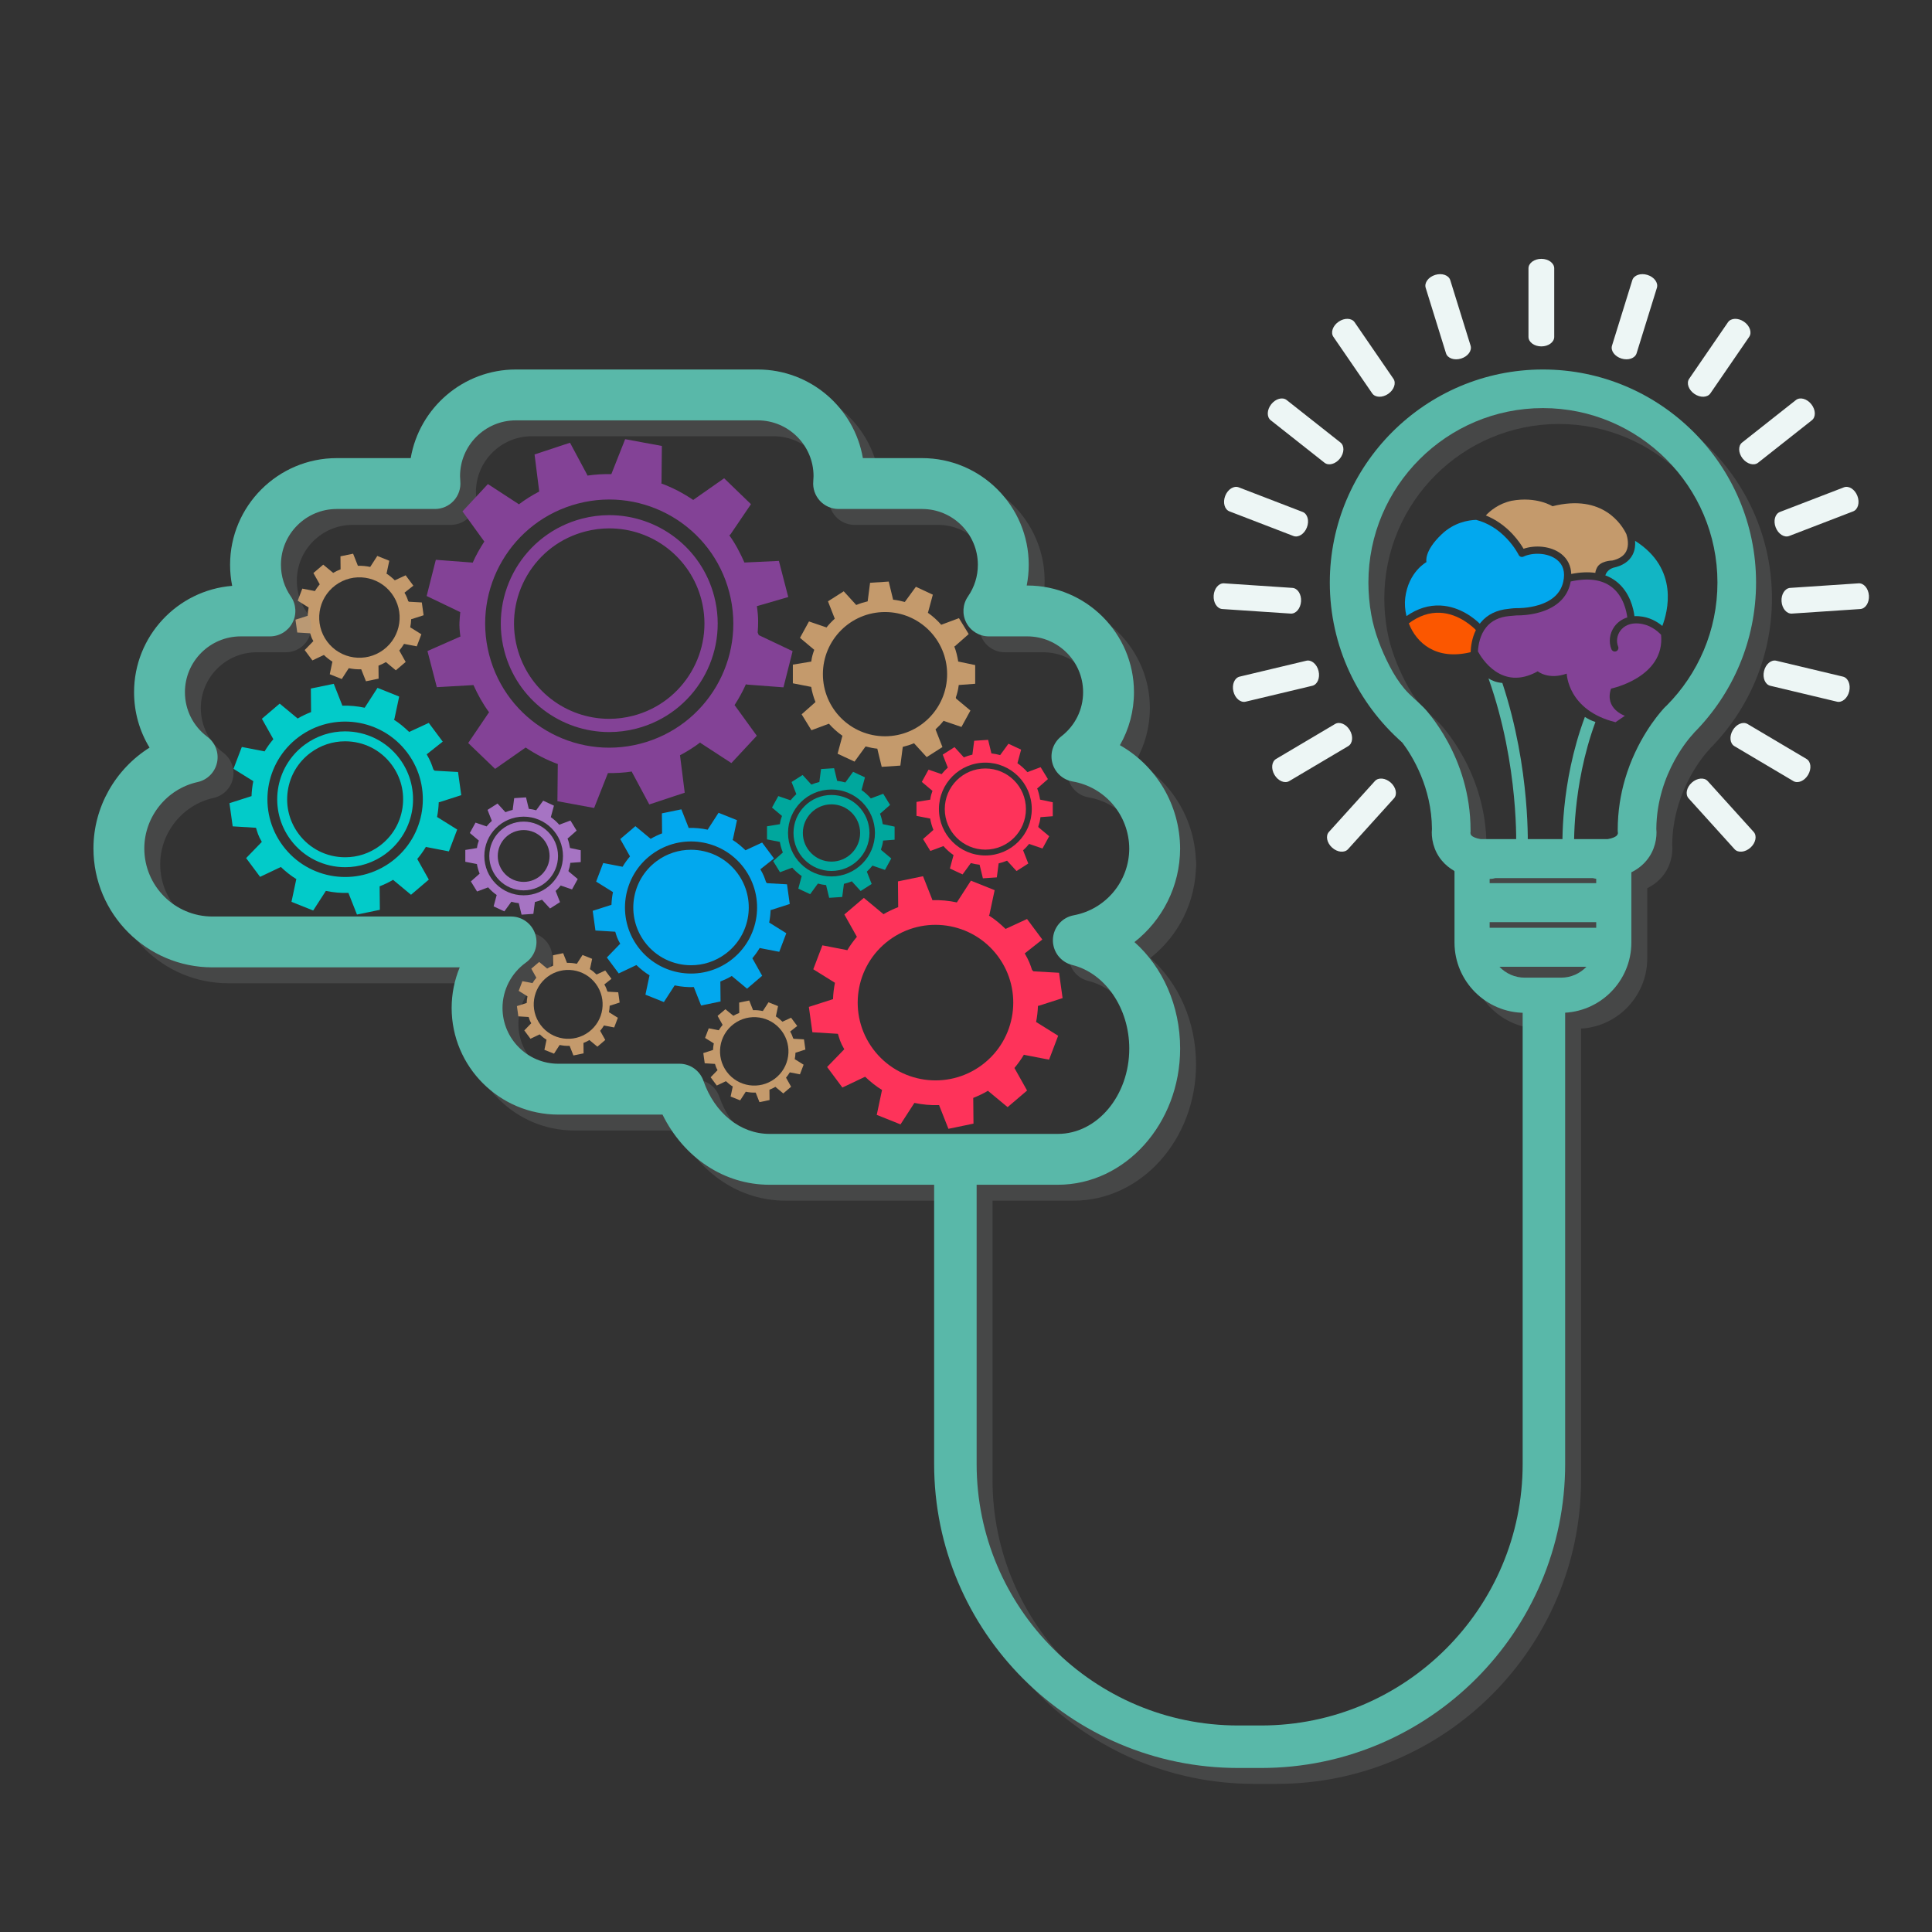 <?xml version="1.0" encoding="UTF-8" standalone="no"?>
<!-- Created with Inkscape (http://www.inkscape.org/) -->

<svg
   version="1.1"
   id="svg2"
   xml:space="preserve"
   width="666.667"
   height="666.667"
   viewBox="0 0 666.667 666.667"
   sodipodi:docname="paradigma.svg"
   inkscape:version="1.1.1 (1:1.1+202109281949+c3084ef5ed)"
   xmlns:inkscape="http://www.inkscape.org/namespaces/inkscape"
   xmlns:sodipodi="http://sodipodi.sourceforge.net/DTD/sodipodi-0.dtd"
   xmlns="http://www.w3.org/2000/svg"
   xmlns:svg="http://www.w3.org/2000/svg"><rect x="0" y="0" width="666.667" height="666.667" fill="#333333" stroke="none"/><defs
     id="defs6"><radialGradient
       fx="0"
       fy="0"
       cx="0"
       cy="0"
       r="1"
       gradientUnits="userSpaceOnUse"
       gradientTransform="matrix(401.67,0,0,-401.67,259.001,246.999)"
       spreadMethod="pad"
       id="radialGradient28"><stop
         style="stop-opacity:1;stop-color:#ffffff"
         offset="0"
         id="stop22" /><stop
         style="stop-opacity:1;stop-color:#ffffff"
         offset="0.512"
         id="stop24" /><stop
         style="stop-opacity:1;stop-color:#939598"
         offset="1"
         id="stop26" /></radialGradient><clipPath
       clipPathUnits="userSpaceOnUse"
       id="clipPath38"><path
         d="M 0,500 H 500 V 0 H 0 Z"
         id="path36" /></clipPath><clipPath
       clipPathUnits="userSpaceOnUse"
       id="clipPath58"><path
         d="M 28.304,400.363 H 458.692 V 38.348 H 28.304 Z"
         id="path56" /></clipPath><clipPath
       clipPathUnits="userSpaceOnUse"
       id="clipPath314"><path
         d="m 212.417,42.418 h 77.164 V 8.523 h -77.164 z"
         id="path312" /></clipPath></defs><sodipodi:namedview
     id="namedview4"
     pagecolor="#ffffff"
     bordercolor="#ffffff"
     borderopacity="1"
     inkscape:pageshadow="2"
     inkscape:pageopacity="0.0"
     inkscape:pagecheckerboard="0"
     showgrid="false"
     inkscape:zoom="7.3821946"
     inkscape:cx="416.74599"
     inkscape:cy="329.10268"
     inkscape:window-width="1848"
     inkscape:window-height="1016"
     inkscape:window-x="72"
     inkscape:window-y="27"
     inkscape:window-maximized="1"
     inkscape:current-layer="g8" /><g
     id="g8"
     inkscape:groupmode="layer"
     inkscape:label="work3"
     transform="matrix(1.333,0,0,-1.333,0,666.667)"><path
       d="m 101.392,346.483 c 3.434,-4.611 2.479,-11.133 -2.133,-14.567 -4.613,-3.436 -11.135,-2.48 -14.568,2.131 -3.435,4.613 -2.48,11.134 2.133,14.569 4.612,3.434 11.133,2.479 14.568,-2.133 m -13.222,6.265 c -0.661,-0.258 -1.311,-0.561 -1.936,-0.93 l -0.054,0.063 -2.504,2.076 -2.547,-2.169 1.638,-2.92 c -0.467,-0.557 -0.892,-1.141 -1.257,-1.755 l -0.059,0.023 -3.195,0.617 -1.19,-3.126 2.833,-1.768 c -0.14,-0.709 -0.229,-1.426 -0.253,-2.149 l -0.06,-0.009 -3.097,-0.994 0.461,-3.314 3.335,-0.205 c 0.217,-0.684 0.29,-1.083 0.837,-2.028 l -0.047,-0.035 -2.201,-2.275 1.997,-2.683 2.973,1.41 c 0.694,-0.66 1.426,-1.251 2.224,-1.738 l -0.029,-0.06 -0.675,-3.189 3.106,-1.241 1.814,2.806 c 1.064,-0.222 2.15,-0.325 3.24,-0.286 l 0.014,-0.072 1.196,-3.027 3.277,0.678 -0.034,3.358 v 0.004 c 0.66,0.261 1.309,0.563 1.934,0.936 l 0.054,-0.063 2.506,-2.079 2.546,2.17 -1.643,2.927 -0.016,0.016 c 0.461,0.555 0.885,1.135 1.243,1.744 l 0.093,-0.035 3.196,-0.617 1.189,3.127 -2.848,1.776 -0.038,0.013 c 0.136,0.698 0.22,1.406 0.244,2.118 l 0.122,0.018 3.098,0.995 -0.461,3.314 -3.352,0.188 -0.181,0.183 c -0.214,0.671 -0.406,1.219 -0.955,2.162 l 0.106,0.078 2.193,1.734 -1.998,2.683 -2.864,-1.324 0.051,0.035 c -0.684,0.652 -1.381,1.254 -2.166,1.737 l 0.065,0.129 0.681,3.191 -3.103,1.245 -1.82,-2.817 -0.008,-0.029 c -1.056,0.226 -2.135,0.329 -3.217,0.297 l -0.02,0.104 -1.196,3.025 -3.276,-0.677 0.031,-3.356 z"
       style="fill:#c49a6c;fill-opacity:1;fill-rule:nonzero;stroke:none"
       id="path42" /><path
       d="m 89.33,310.801 c -3.65,0 -7.333,-1.133 -10.486,-3.481 -7.79,-5.8 -9.401,-16.813 -3.604,-24.601 3.451,-4.634 8.749,-7.082 14.115,-7.082 3.651,0 7.332,1.133 10.487,3.48 7.789,5.801 9.401,16.813 3.601,24.601 -3.45,4.635 -8.747,7.083 -14.113,7.083 m 0,-2.573 c 4.797,0 9.189,-2.204 12.049,-6.047 2.395,-3.215 3.393,-7.17 2.813,-11.136 -0.581,-3.966 -2.672,-7.469 -5.887,-9.863 -2.611,-1.944 -5.706,-2.972 -8.95,-2.972 -4.798,0 -9.19,2.204 -12.05,6.046 -2.394,3.215 -3.392,7.17 -2.812,11.136 0.581,3.966 2.671,7.469 5.888,9.864 2.611,1.944 5.705,2.972 8.949,2.972"
       style="fill:#02cbc9;fill-opacity:1;fill-rule:nonzero;stroke:none"
       id="path46" /><path
       d="m 105.476,305.231 c 6.635,-8.91 4.79,-21.51 -4.122,-28.146 -8.911,-6.636 -21.51,-4.79 -28.144,4.12 -6.635,8.911 -4.792,21.51 4.12,28.146 8.912,6.634 21.511,4.79 28.146,-4.12 m -24.945,10.567 c -1.196,-0.467 -2.37,-1.014 -3.503,-1.682 l -0.097,0.114 -4.528,3.756 -4.609,-3.924 2.965,-5.282 c -0.847,-1.008 -1.616,-2.064 -2.276,-3.175 l -0.106,0.042 -5.779,1.116 -2.153,-5.656 5.125,-3.197 c -0.255,-1.283 -0.414,-2.58 -0.458,-3.888 l -0.108,-0.016 -5.604,-1.798 0.835,-5.996 6.032,-0.37 c 0.393,-1.238 0.526,-1.96 1.516,-3.668 l -0.086,-0.064 -3.983,-4.115 3.614,-4.854 5.377,2.552 c 1.256,-1.195 2.581,-2.264 4.023,-3.145 l -0.051,-0.109 -1.222,-5.768 5.618,-2.246 3.281,5.077 c 1.926,-0.402 3.892,-0.588 5.862,-0.518 l 0.025,-0.129 2.165,-5.477 5.926,1.226 -0.06,6.075 v 0.008 c 1.192,0.472 2.367,1.018 3.497,1.692 l 0.099,-0.113 4.533,-3.762 4.605,3.927 -2.971,5.295 -0.029,0.028 c 0.833,1.005 1.6,2.054 2.249,3.156 l 0.168,-0.063 5.781,-1.117 2.149,5.656 -5.15,3.214 -0.068,0.021 c 0.244,1.264 0.397,2.545 0.439,3.834 l 0.221,0.031 5.605,1.8 -0.833,5.995 -6.065,0.34 -0.328,0.33 c -0.386,1.215 -0.733,2.207 -1.725,3.913 l 0.19,0.141 3.967,3.137 -3.614,4.852 -5.181,-2.394 0.093,0.062 c -1.239,1.18 -2.498,2.27 -3.919,3.144 l 0.118,0.231 1.23,5.774 -5.611,2.251 -3.291,-5.095 -0.016,-0.052 c -1.91,0.409 -3.862,0.595 -5.818,0.537 l -0.038,0.188 -2.163,5.472 -5.928,-1.224 0.058,-6.072 z"
       style="fill:#02cbc9;fill-opacity:1;fill-rule:nonzero;stroke:none"
       id="path50" /><g
       id="g52"><g
         id="g54" /><g
         id="g78"><g
           clip-path="url(#clipPath58)"
           opacity="0.2"
           id="g76"><g
             transform="translate(66.433,331.276)"
             id="g62"><path
               d="m 0,0 c -7.967,0 -14.448,-6.481 -14.448,-14.448 0,-4.579 2.121,-8.792 5.821,-11.559 2.062,-1.543 3.034,-4.145 2.49,-6.661 -0.543,-2.517 -2.503,-4.486 -5.018,-5.04 -8.001,-1.762 -13.807,-8.991 -13.807,-17.189 0,-9.714 7.902,-17.617 17.616,-17.617 h 77.32 c 2.859,0 5.391,-1.846 6.267,-4.567 0.875,-2.722 -0.107,-5.698 -2.429,-7.365 -3.789,-2.719 -6.05,-7.104 -6.05,-11.733 0,-7.967 6.481,-14.447 14.447,-14.447 h 31.346 c 2.807,0 5.306,-1.782 6.222,-4.436 2.879,-8.34 9.586,-13.728 17.088,-13.728 h 74.653 c 10.195,0 18.49,9.913 18.49,22.096 0,10.423 -6.208,19.52 -14.762,21.628 -3.011,0.743 -5.096,3.486 -5.005,6.585 0.092,3.099 2.332,5.715 5.381,6.28 8.303,1.539 14.351,8.789 14.381,17.239 -0.031,8.606 -6.197,15.945 -14.66,17.402 -2.573,0.443 -4.64,2.363 -5.272,4.896 -0.631,2.533 0.294,5.199 2.358,6.797 3.578,2.77 5.63,6.932 5.63,11.419 0,7.967 -6.481,14.448 -14.447,14.448 h -9.948 c -2.448,0 -4.695,1.359 -5.831,3.528 -1.136,2.168 -0.976,4.788 0.418,6.801 1.678,2.424 2.564,5.261 2.564,8.203 0,7.966 -6.481,14.447 -14.447,14.447 h -21.605 c -1.848,0 -3.613,0.778 -4.86,2.143 -1.247,1.364 -1.862,3.191 -1.696,5.032 0.048,0.528 0.07,0.948 0.07,1.32 0,7.966 -6.481,14.447 -14.448,14.447 H 71.216 c -7.966,0 -14.447,-6.481 -14.447,-14.447 0,-0.372 0.022,-0.792 0.069,-1.32 0.166,-1.842 -0.45,-3.668 -1.697,-5.033 -1.247,-1.364 -3.01,-2.142 -4.859,-2.142 H 24.854 c -7.967,0 -14.448,-6.481 -14.448,-14.447 0,-2.942 0.886,-5.779 2.564,-8.203 C 14.363,8.316 14.524,5.696 13.388,3.528 12.252,1.359 10.005,0 7.557,0 Z m 211.518,-141.956 h -74.653 c -11.719,0 -22.172,6.991 -27.684,18.164 H 82.209 c -15.226,0 -27.613,12.386 -27.613,27.613 0,3.643 0.729,7.206 2.09,10.499 H -7.346 c -16.974,0 -30.782,13.809 -30.782,30.783 0,10.769 5.735,20.582 14.523,26.102 -2.602,4.252 -4.009,9.176 -4.009,14.347 0,14.479 11.202,26.392 25.395,27.526 -0.358,1.782 -0.541,3.608 -0.541,5.454 0,15.226 12.387,27.613 27.614,27.613 h 19.144 c 2.226,13.009 13.583,22.942 27.218,22.942 h 62.613 c 13.634,0 24.993,-9.933 27.219,-22.942 h 15.32 c 15.226,0 27.613,-12.387 27.613,-27.613 0,-1.816 -0.176,-3.612 -0.523,-5.366 h 0.154 c 15.226,0 27.613,-12.387 27.613,-27.614 0,-4.905 -1.276,-9.603 -3.64,-13.715 9.384,-5.341 15.543,-15.419 15.584,-26.799 -0.035,-9.716 -4.594,-18.512 -11.822,-24.174 7.317,-6.494 11.827,-16.47 11.827,-27.558 0,-19.443 -14.201,-35.262 -31.656,-35.262"
               style="fill:#939598;fill-opacity:1;fill-rule:nonzero;stroke:none"
               id="path60" /></g><g
             transform="translate(303.023,269.619)"
             id="g66"><path
               d="m 0,0 c -3.537,0 -6.421,2.788 -6.576,6.286 -0.007,0.131 -0.012,0.268 -0.012,0.385 0,0.118 0.005,0.257 0.012,0.388 0.156,3.497 3.04,6.283 6.576,6.283 3.636,0 6.583,-2.947 6.583,-6.583 V 6.583 C 6.583,2.947 3.636,0 0,0"
               style="fill:#939598;fill-opacity:1;fill-rule:nonzero;stroke:none"
               id="path64" /></g><g
             transform="translate(435.548,313.367)"
             id="g70"><path
               d="m 0,0 c -0.025,-0.038 -0.063,-0.063 -0.1,-0.1 -0.088,-0.075 -0.187,-0.162 -0.275,-0.25 -0.037,-0.037 -0.162,-0.162 -0.35,-0.362 -0.012,-0.025 -0.037,-0.05 -0.075,-0.087 -1.573,-1.737 -7.044,-8.257 -9.979,-18.274 -1.137,-3.885 -1.886,-8.281 -1.886,-13.14 0,-0.287 0.024,-0.562 0.062,-0.837 0,0 -0.087,-0.337 -0.25,-0.537 -0.317,-0.376 -1.096,-0.767 -2.424,-0.986 h -32.86 c -1.286,0.211 -2.069,0.585 -2.399,0.949 -0.213,0.225 -0.263,0.524 -0.263,0.687 0.075,0.312 0.038,0.325 0.038,0.724 0,4.734 -0.724,9.043 -1.811,12.853 -2.211,7.732 -5.946,13.415 -8.319,16.475 -0.656,0.849 -1.33,1.694 -2.086,2.458 -1.618,1.635 -3.419,3.017 -4.911,4.791 -1.5,1.783 -2.74,3.761 -3.812,5.826 -2.171,4.184 -3.939,8.71 -4.767,13.364 -0.481,2.705 -0.736,5.535 -0.736,8.284 0,24.906 20.271,45.165 45.178,45.165 24.906,0 45.177,-20.259 45.177,-45.165 C 13.152,19.435 8.119,8.169 0,0 m -27.333,-70.439 h -9.385 c -2.581,0 -4.91,1.085 -6.567,2.818 h 22.519 c -1.658,-1.733 -3.986,-2.818 -6.567,-2.818 m -18.484,14.372 h 27.584 v -1.457 h -27.584 z m 26.746,11.397 c 0.27,-0.08 0.55,-0.139 0.838,-0.172 v -1.129 h -27.584 v 1.094 c 0.017,0 0.034,-10e-4 0.052,-10e-4 0.49,0 0.962,0.075 1.41,0.208 z M -32.025,86.996 c -30.414,0 -55.17,-24.744 -55.17,-55.158 0,-16.5 7.281,-31.326 18.785,-41.431 2.673,-3.584 7.569,-11.615 7.656,-22.32 -0.225,-2.248 0.313,-5.545 2.561,-8.219 0.906,-1.087 2.003,-1.985 3.276,-2.7 v -18.507 c 0,-10.035 8.164,-18.2 18.199,-18.2 h 0.507 8.371 0.507 c 10.034,0 18.199,8.165 18.199,18.2 v 18.178 c 1.544,0.761 2.85,1.768 3.901,3.029 2.248,2.674 2.785,5.971 2.56,8.219 0.125,14.626 9.193,24.219 9.38,24.406 0.163,0.175 0.313,0.35 0.45,0.537 9.88,9.98 15.988,23.695 15.988,38.808 0,30.414 -24.756,55.158 -55.17,55.158"
               style="fill:#939598;fill-opacity:1;fill-rule:nonzero;stroke:none"
               id="path68" /></g><g
             transform="translate(330.581,38.348)"
             id="g74"><path
               d="m 0,0 h -5.957 c -43.394,0 -78.697,35.303 -78.697,78.696 v 78.964 h 11.001 V 78.696 C -73.653,41.368 -43.286,11 -5.957,11 H 0 c 37.327,0 67.696,30.368 67.696,67.696 V 199.66 h 11 V 78.696 C 78.696,35.303 43.394,0 0,0"
               style="fill:#939598;fill-opacity:1;fill-rule:nonzero;stroke:none"
               id="path72" /></g></g></g></g><path
       d="m 202.353,233.256 c 2.923,-3.924 2.11,-9.474 -1.815,-12.396 -3.925,-2.923 -9.475,-2.11 -12.396,1.814 -2.922,3.925 -2.11,9.475 1.815,12.397 3.925,2.922 9.474,2.11 12.396,-1.815 m -10.986,4.655 c -0.528,-0.206 -1.045,-0.447 -1.543,-0.741 l -0.044,0.05 -1.994,1.654 -2.029,-1.728 1.304,-2.327 c -0.372,-0.443 -0.71,-0.909 -1.001,-1.398 l -0.047,0.019 -2.546,0.491 -0.947,-2.49 2.257,-1.409 c -0.112,-0.565 -0.183,-1.136 -0.202,-1.713 l -0.048,-0.006 -2.468,-0.792 0.368,-2.641 2.656,-0.163 c 0.174,-0.545 0.232,-0.863 0.668,-1.615 l -0.037,-0.029 -1.755,-1.813 1.592,-2.137 2.369,1.123 c 0.553,-0.526 1.136,-0.997 1.772,-1.385 l -0.024,-0.047 -0.537,-2.54 2.474,-0.99 1.446,2.236 c 0.847,-0.177 1.713,-0.259 2.581,-0.229 l 0.011,-0.056 0.953,-2.413 2.611,0.54 -0.027,2.676 v 0.003 c 0.526,0.209 1.043,0.449 1.541,0.746 l 0.043,-0.05 1.997,-1.657 2.028,1.73 -1.309,2.332 -0.013,0.012 c 0.367,0.443 0.705,0.905 0.99,1.39 l 0.075,-0.027 2.546,-0.492 0.947,2.491 -2.269,1.416 -0.03,0.01 c 0.108,0.555 0.175,1.12 0.194,1.687 l 0.098,0.014 2.468,0.793 -0.367,2.64 -2.671,0.15 -0.144,0.145 c -0.171,0.535 -0.323,0.973 -0.761,1.724 l 0.084,0.062 1.747,1.381 -1.591,2.138 -2.282,-1.055 0.04,0.028 c -0.544,0.519 -1.1,1 -1.725,1.384 l 0.052,0.102 0.542,2.543 -2.472,0.992 -1.45,-2.244 -0.007,-0.024 c -0.841,0.181 -1.701,0.263 -2.563,0.237 l -0.016,0.084 -0.953,2.409 -2.61,-0.539 0.025,-2.674 z"
       style="fill:#c49a6c;fill-opacity:1;fill-rule:nonzero;stroke:none"
       id="path82" /><path
       d="m 154.232,245.457 c 2.941,-3.949 2.124,-9.534 -1.826,-12.475 -3.95,-2.942 -9.535,-2.123 -12.475,1.826 -2.941,3.95 -2.124,9.534 1.826,12.475 3.95,2.941 9.534,2.123 12.475,-1.826 m -11.056,4.684 c -0.53,-0.207 -1.051,-0.45 -1.553,-0.746 l -0.043,0.051 -2.007,1.665 -2.042,-1.74 1.313,-2.341 c -0.375,-0.447 -0.716,-0.915 -1.008,-1.407 l -0.048,0.019 -2.561,0.494 -0.954,-2.507 2.271,-1.416 c -0.112,-0.569 -0.184,-1.145 -0.203,-1.724 l -0.047,-0.008 -2.484,-0.796 0.369,-2.658 2.674,-0.164 c 0.174,-0.549 0.233,-0.869 0.672,-1.626 l -0.038,-0.028 -1.765,-1.824 1.602,-2.152 2.383,1.131 c 0.557,-0.529 1.144,-1.003 1.784,-1.393 l -0.024,-0.048 -0.541,-2.557 2.49,-0.996 1.455,2.251 c 0.853,-0.179 1.723,-0.262 2.598,-0.23 l 0.011,-0.057 0.959,-2.428 2.627,0.544 -0.027,2.693 v 0.002 c 0.528,0.21 1.049,0.452 1.55,0.75 l 0.044,-0.049 2.009,-1.667 2.041,1.739 -1.317,2.348 -0.012,0.012 c 0.369,0.446 0.709,0.91 0.996,1.399 l 0.075,-0.028 2.562,-0.495 0.953,2.507 -2.283,1.425 -0.03,0.009 c 0.108,0.56 0.176,1.128 0.195,1.699 l 0.098,0.015 2.484,0.796 -0.369,2.658 -2.689,0.15 -0.145,0.148 c -0.171,0.538 -0.325,0.977 -0.765,1.733 l 0.085,0.062 1.758,1.391 -1.602,2.151 -2.297,-1.061 0.042,0.027 c -0.549,0.524 -1.107,1.006 -1.737,1.394 l 0.052,0.102 0.546,2.559 -2.488,0.998 -1.459,-2.258 -0.006,-0.023 c -0.847,0.181 -1.712,0.263 -2.579,0.238 l -0.017,0.083 -0.959,2.426 -2.627,-0.543 0.025,-2.691 z"
       style="fill:#c49a6c;fill-opacity:1;fill-rule:nonzero;stroke:none"
       id="path86" /><path
       d="m 255.073,301.193 h -0.003 c -5.801,-0.001 -10.502,-4.705 -10.502,-10.505 0.002,-5.8 4.704,-10.501 10.504,-10.501 h 0.001 c 5.803,0.001 10.504,4.705 10.503,10.505 -0.003,5.799 -4.703,10.501 -10.503,10.501"
       style="fill:#fe335a;fill-opacity:1;fill-rule:nonzero;stroke:none"
       id="path90" /><path
       d="m 267.09,290.692 c 10e-4,-6.637 -5.378,-12.018 -12.016,-12.019 -6.637,-0.002 -12.018,5.378 -12.019,12.014 -0.001,6.637 5.377,12.018 12.014,12.02 6.638,10e-4 12.019,-5.378 12.021,-12.015 m -8.186,13.962 c -0.739,0.203 -1.499,0.361 -2.279,0.444 l -0.007,0.089 -0.829,3.416 -3.608,-0.237 -0.464,-3.59 c -0.766,-0.18 -1.51,-0.412 -2.223,-0.708 l -0.037,0.056 -2.37,2.597 -3.05,-1.942 1.316,-3.36 c -0.579,-0.525 -1.12,-1.089 -1.606,-1.7 l -0.058,0.031 -3.327,1.136 -1.739,-3.17 2.759,-2.318 c -0.254,-0.733 -0.448,-1.252 -0.581,-2.287 h -0.065 l -3.493,-0.576 0.001,-3.615 3.546,-0.694 c 0.175,-1.023 0.457,-2.007 0.835,-2.942 l -0.05,-0.034 -2.635,-2.329 1.896,-3.081 3.385,1.264 c 0.779,-0.88 1.655,-1.67 2.624,-2.34 l -0.033,-0.071 -0.916,-3.397 3.278,-1.526 2.138,2.933 0.002,0.002 c 0.741,-0.198 1.498,-0.356 2.281,-0.435 l 0.006,-0.09 0.831,-3.419 3.608,0.239 0.464,3.597 -0.003,0.024 c 0.757,0.185 1.499,0.413 2.204,0.711 l 0.057,-0.091 2.373,-2.598 3.047,1.944 -1.323,3.379 -0.025,0.034 c 0.569,0.518 1.099,1.077 1.58,1.681 l 0.117,-0.065 3.329,-1.137 1.737,3.171 -2.784,2.326 -0.04,0.205 c 0.247,0.72 0.437,1.386 0.568,2.42 h 0.143 l 3.035,0.229 -10e-4,3.615 -3.346,0.7 0.064,-0.003 c -0.173,1.008 -0.39,1.979 -0.757,2.904 l 0.137,0.069 2.647,2.328 -1.885,3.082 -3.396,-1.268 -0.026,-0.02 c -0.769,0.877 -1.637,1.663 -2.596,2.332 l 0.048,0.105 0.917,3.393 -3.279,1.528 -2.137,-2.93 z"
       style="fill:#fe335a;fill-opacity:1;fill-rule:nonzero;stroke:none"
       id="path94" /><path
       d="m 215.243,294.332 h -0.002 c -5.432,-10e-4 -9.833,-4.404 -9.833,-9.835 0.002,-5.431 4.403,-9.833 9.835,-9.833 v 0 c 5.433,0.001 9.834,4.406 9.833,9.835 -0.001,5.431 -4.403,9.833 -9.833,9.833 m 0,-2.421 c 4.086,0 7.411,-3.325 7.413,-7.412 10e-4,-4.087 -3.325,-7.414 -7.413,-7.415 -4.087,0 -7.414,3.326 -7.415,7.413 0,4.087 3.326,7.414 7.413,7.414 h 0.002"
       style="fill:#00a79d;fill-opacity:1;fill-rule:nonzero;stroke:none"
       id="path98" /><path
       d="m 226.494,284.5 c 0.001,-6.214 -5.035,-11.252 -11.25,-11.253 -6.215,-0.002 -11.252,5.036 -11.253,11.248 -10e-4,6.215 5.034,11.253 11.249,11.255 6.215,0 11.253,-5.035 11.254,-11.25 m -7.664,13.073 c -0.692,0.189 -1.403,0.337 -2.133,0.415 l -0.007,0.084 -0.777,3.198 -3.378,-0.222 -0.434,-3.36 c -0.717,-0.17 -1.414,-0.387 -2.082,-0.664 l -0.034,0.053 -2.22,2.431 -2.855,-1.818 1.232,-3.147 c -0.542,-0.491 -1.048,-1.019 -1.504,-1.591 l -0.054,0.028 -3.115,1.065 -1.628,-2.968 2.584,-2.17 c -0.239,-0.687 -0.42,-1.173 -0.545,-2.142 h -0.06 l -3.271,-0.539 10e-4,-3.385 3.32,-0.65 c 0.163,-0.957 0.428,-1.879 0.782,-2.754 l -0.047,-0.032 -2.467,-2.181 1.774,-2.884 3.17,1.183 c 0.729,-0.824 1.55,-1.564 2.457,-2.19 l -0.031,-0.067 -0.857,-3.181 3.069,-1.428 2.002,2.745 10e-4,0.002 c 0.694,-0.185 1.402,-0.333 2.136,-0.406 l 0.006,-0.085 0.777,-3.202 3.379,0.224 0.435,3.369 -0.003,0.022 c 0.708,0.173 1.403,0.387 2.063,0.666 l 0.053,-0.086 2.222,-2.433 2.853,1.821 -1.239,3.163 -0.023,0.032 c 0.533,0.485 1.029,1.009 1.48,1.574 l 0.109,-0.06 3.116,-1.066 1.627,2.97 -2.607,2.177 -0.037,0.193 c 0.231,0.674 0.409,1.297 0.531,2.265 h 0.134 l 2.842,0.214 -0.001,3.386 -3.133,0.655 0.06,-0.003 c -0.161,0.943 -0.364,1.853 -0.709,2.719 l 0.129,0.065 2.479,2.18 -1.765,2.885 -3.18,-1.187 -0.024,-0.019 c -0.721,0.821 -1.534,1.558 -2.432,2.184 l 0.046,0.097 0.858,3.178 -3.07,1.431 -2.001,-2.744 z"
       style="fill:#00a79d;fill-opacity:1;fill-rule:nonzero;stroke:none"
       id="path102" /><path
       d="m 135.558,287.439 h -0.002 c -4.915,0 -8.897,-3.985 -8.897,-8.899 10e-4,-4.914 3.984,-8.897 8.899,-8.897 v 0 c 4.916,0.001 8.898,3.986 8.897,8.9 -0.001,4.913 -3.984,8.896 -8.897,8.896 m 0,-2.19 c 3.697,0 6.706,-3.009 6.707,-6.707 0.001,-3.698 -3.008,-6.708 -6.707,-6.708 -3.698,0 -6.708,3.008 -6.709,6.706 0,3.698 3.009,6.708 6.707,6.709 h 0.002"
       style="fill:#a674c3;fill-opacity:1;fill-rule:nonzero;stroke:none"
       id="path106" /><path
       d="m 145.737,278.543 c 0.001,-5.623 -4.555,-10.181 -10.179,-10.182 -5.623,-0.002 -10.181,4.556 -10.182,10.178 -0.001,5.623 4.555,10.181 10.178,10.183 5.624,0 10.182,-4.556 10.183,-10.179 m -6.934,11.828 c -0.626,0.172 -1.27,0.306 -1.931,0.377 l -0.006,0.075 -0.702,2.893 -3.057,-0.2 -0.393,-3.041 c -0.648,-0.153 -1.28,-0.349 -1.884,-0.6 l -0.031,0.047 -2.008,2.2 -2.584,-1.645 1.116,-2.847 c -0.491,-0.444 -0.949,-0.921 -1.361,-1.44 l -0.049,0.026 -2.819,0.963 -1.473,-2.686 2.338,-1.963 c -0.216,-0.621 -0.38,-1.061 -0.493,-1.938 h -0.054 l -2.96,-0.488 0.001,-3.062 3.004,-0.588 c 0.148,-0.867 0.387,-1.7 0.707,-2.493 l -0.042,-0.028 -2.233,-1.974 1.607,-2.609 2.867,1.07 c 0.66,-0.746 1.402,-1.415 2.224,-1.982 l -0.029,-0.06 -0.776,-2.878 2.777,-1.292 1.812,2.484 0.002,0.002 c 0.627,-0.168 1.268,-0.302 1.932,-0.369 l 0.005,-0.076 0.704,-2.897 3.056,0.203 0.394,3.048 -0.002,0.02 c 0.641,0.156 1.269,0.35 1.866,0.602 l 0.048,-0.078 2.01,-2.201 2.582,1.648 -1.121,2.862 -0.021,0.029 c 0.483,0.439 0.932,0.912 1.339,1.424 l 0.099,-0.054 2.819,-0.964 1.473,2.687 -2.359,1.97 -0.034,0.173 c 0.209,0.611 0.37,1.174 0.481,2.051 h 0.121 l 2.572,0.193 -0.001,3.063 -2.835,0.593 0.054,-0.002 c -0.146,0.853 -0.33,1.676 -0.641,2.46 l 0.116,0.058 2.243,1.973 -1.598,2.611 -2.876,-1.075 -0.022,-0.017 c -0.652,0.744 -1.388,1.41 -2.2,1.976 l 0.041,0.088 0.777,2.876 -2.778,1.294 -1.81,-2.483 z"
       style="fill:#a674c3;fill-opacity:1;fill-rule:nonzero;stroke:none"
       id="path110" /><path
       d="m 157.732,366.774 c -2.333,0 -4.704,-0.293 -7.067,-0.906 -15.009,-3.892 -24.015,-19.213 -20.122,-34.217 3.279,-12.643 14.668,-21.031 27.149,-21.031 2.334,0 4.705,0.293 7.07,0.906 15.007,3.894 24.012,19.216 20.122,34.22 -3.281,12.642 -14.673,21.028 -27.152,21.028 m 0,-3.427 c 11.212,0 21.014,-7.592 23.835,-18.461 3.411,-13.154 -4.514,-26.631 -17.666,-30.042 -2.038,-0.529 -4.127,-0.797 -6.209,-0.797 -11.212,0 -21.012,7.593 -23.832,18.464 -1.653,6.371 -0.726,13.005 2.61,18.679 3.336,5.673 8.683,9.708 15.055,11.361 2.037,0.528 4.125,0.796 6.207,0.796"
       style="fill:#834296;fill-opacity:1;fill-rule:nonzero;stroke:none"
       id="path114" /><path
       d="m 188.799,346.761 c 4.453,-17.167 -5.851,-34.694 -23.022,-39.149 -17.171,-4.453 -34.696,5.854 -39.151,23.021 -4.451,17.17 5.851,34.694 23.023,39.151 17.171,4.453 34.695,-5.854 39.15,-23.023 m -30.538,30.631 c -2.049,0.03 -4.116,-0.073 -6.192,-0.38 l -0.077,0.226 -4.437,8.28 -9.175,-3.033 1.206,-9.594 c -1.858,-0.982 -3.631,-2.079 -5.274,-3.325 l -0.134,0.121 -7.873,5.129 -6.584,-7.071 5.653,-7.809 c -1.147,-1.747 -2.165,-3.569 -3.015,-5.477 l -0.17,0.043 -9.37,0.709 -2.371,-9.368 8.699,-4.176 c -0.165,-2.067 -0.402,-3.215 0.038,-6.336 l -0.167,-0.045 -8.364,-3.692 2.426,-9.352 9.486,0.542 c 1.139,-2.524 2.455,-4.901 4.059,-7.07 l -0.143,-0.13 -5.276,-7.8 6.961,-6.696 7.907,5.534 c 2.602,-1.754 5.399,-3.211 8.355,-4.292 l -0.039,-0.206 -0.093,-9.403 9.503,-1.751 3.565,9.019 0.002,0.012 c 2.049,-0.016 4.115,0.084 6.192,0.403 l 0.078,-0.23 4.442,-8.288 9.172,3.039 -1.211,9.619 -0.026,0.059 c 1.84,0.985 3.601,2.074 5.225,3.315 l 0.213,-0.195 7.878,-5.13 6.582,7.073 -5.688,7.852 -0.087,0.069 c 1.122,1.725 2.119,3.527 2.954,5.409 l 0.348,-0.088 9.371,-0.709 2.37,9.366 -8.761,4.152 -0.285,0.688 c 0.155,2.026 0.244,3.702 -0.202,6.821 l 0.368,0.095 7.752,2.253 -2.423,9.353 -9.108,-0.427 0.178,0.036 c -1.124,2.491 -2.332,4.861 -3.905,7.009 l 0.313,0.271 5.29,7.796 -6.944,6.707 -7.933,-5.557 -0.053,-0.067 c -2.581,1.753 -5.355,3.204 -8.282,4.291 l 0.058,0.304 0.092,9.393 -9.504,1.756 -3.565,-9.016 z"
       style="fill:#834296;fill-opacity:1;fill-rule:nonzero;stroke:none"
       id="path118" /><path
       d="m 178.873,280.152 c -3.104,0 -6.234,-0.963 -8.915,-2.96 -6.622,-4.93 -7.991,-14.292 -3.063,-20.913 2.933,-3.939 7.437,-6.02 11.999,-6.02 3.104,0 6.233,0.963 8.915,2.959 6.621,4.931 7.992,14.292 3.061,20.913 -2.933,3.94 -7.436,6.021 -11.997,6.021"
       style="fill:#02a8ee;fill-opacity:1;fill-rule:nonzero;stroke:none"
       id="path122" /><path
       d="m 192.598,275.418 c 5.64,-7.575 4.072,-18.286 -3.503,-23.926 -7.577,-5.642 -18.287,-4.073 -23.926,3.501 -5.64,7.575 -4.073,18.286 3.503,23.927 7.575,5.64 18.285,4.072 23.926,-3.502 m -21.206,8.982 c -1.016,-0.396 -2.015,-0.861 -2.977,-1.429 l -0.083,0.097 -3.849,3.193 -3.918,-3.337 2.52,-4.489 c -0.719,-0.857 -1.373,-1.754 -1.934,-2.7 l -0.091,0.036 -4.912,0.949 -1.83,-4.808 4.356,-2.717 c -0.216,-1.091 -0.352,-2.194 -0.389,-3.306 l -0.092,-0.013 -4.764,-1.529 0.71,-5.096 5.127,-0.315 c 0.334,-1.053 0.448,-1.666 1.29,-3.119 l -0.074,-0.054 -3.386,-3.499 3.072,-4.125 4.572,2.169 c 1.068,-1.017 2.193,-1.925 3.42,-2.673 l -0.044,-0.093 -1.038,-4.904 4.775,-1.908 2.79,4.315 c 1.637,-0.343 3.308,-0.501 4.983,-0.44 l 0.021,-0.111 1.841,-4.655 5.038,1.042 -0.052,5.164 v 0.007 c 1.014,0.401 2.012,0.865 2.974,1.438 l 0.083,-0.095 3.854,-3.199 3.914,3.338 -2.526,4.502 -0.024,0.024 c 0.708,0.854 1.36,1.746 1.912,2.683 l 0.143,-0.054 4.914,-0.949 1.827,4.808 -4.379,2.732 -0.057,0.017 c 0.208,1.076 0.338,2.164 0.374,3.26 l 0.187,0.027 4.765,1.529 -0.709,5.097 -5.155,0.289 -0.279,0.28 c -0.328,1.033 -0.623,1.876 -1.466,3.326 l 0.161,0.121 3.373,2.666 -3.073,4.126 -4.404,-2.037 0.079,0.054 c -1.053,1.003 -2.123,1.929 -3.331,2.672 l 0.1,0.197 1.046,4.908 -4.771,1.914 -2.798,-4.331 -0.013,-0.045 c -1.623,0.349 -3.283,0.506 -4.946,0.457 l -0.032,0.16 -1.839,4.652 -5.039,-1.041 0.05,-5.161 z"
       style="fill:#02a8ee;fill-opacity:1;fill-rule:nonzero;stroke:none"
       id="path126" /><path
       d="m 245.177,325.614 c 0.001,-8.881 -7.195,-16.081 -16.077,-16.082 -8.881,-0.002 -16.08,7.195 -16.082,16.076 -0.001,8.88 7.194,16.08 16.076,16.082 8.883,0.001 16.081,-7.196 16.083,-16.076 m -10.952,18.681 c -0.99,0.272 -2.004,0.482 -3.049,0.594 l -0.01,0.119 -1.109,4.57 -4.828,-0.317 -0.62,-4.801 c -1.025,-0.243 -2.022,-0.552 -2.976,-0.949 l -0.049,0.076 -3.172,3.474 -4.079,-2.599 1.76,-4.496 c -0.775,-0.702 -1.498,-1.456 -2.15,-2.275 l -0.077,0.042 -4.451,1.521 -2.327,-4.243 3.692,-3.101 c -0.34,-0.981 -0.599,-1.675 -0.777,-3.061 h -0.087 l -4.674,-0.769 0.001,-4.837 4.744,-0.93 c 0.234,-1.366 0.612,-2.683 1.118,-3.936 l -0.067,-0.045 -3.526,-3.117 2.536,-4.121 4.53,1.689 c 1.042,-1.177 2.214,-2.233 3.511,-3.13 l -0.043,-0.095 -1.226,-4.545 4.385,-2.042 2.861,3.924 0.003,0.005 c 0.991,-0.266 2.004,-0.477 3.052,-0.583 l 0.009,-0.12 1.111,-4.576 4.827,0.32 0.622,4.814 -0.006,0.031 c 1.014,0.247 2.006,0.554 2.95,0.951 l 0.077,-0.122 3.174,-3.476 4.078,2.602 -1.77,4.52 -0.033,0.046 c 0.761,0.694 1.47,1.442 2.113,2.248 l 0.155,-0.085 4.455,-1.522 2.325,4.243 -3.726,3.112 -0.052,0.275 c 0.33,0.963 0.583,1.853 0.759,3.238 h 0.192 l 4.059,0.306 v 4.837 l -4.476,0.937 0.084,-0.005 c -0.23,1.349 -0.521,2.649 -1.014,3.887 l 0.185,0.092 3.543,3.115 -2.524,4.123 -4.543,-1.697 -0.034,-0.026 c -1.03,1.173 -2.192,2.225 -3.476,3.121 l 0.066,0.139 1.225,4.541 -4.385,2.045 -2.86,-3.922 z"
       style="fill:#c49a6c;fill-opacity:1;fill-rule:nonzero;stroke:none"
       id="path130" /><path
       d="m 258.31,252.608 c 6.641,-8.918 4.796,-21.531 -4.124,-28.171 -8.92,-6.643 -21.532,-4.795 -28.172,4.123 -6.642,8.919 -4.796,21.531 4.124,28.173 8.92,6.642 21.531,4.794 28.172,-4.125 m -25.794,12.693 c -1.309,-0.511 -2.595,-1.109 -3.834,-1.84 l -0.108,0.124 -4.955,4.113 -5.045,-4.297 3.244,-5.78 c -0.926,-1.105 -1.768,-2.261 -2.49,-3.476 l -0.117,0.044 -6.326,1.223 -2.356,-6.192 5.609,-3.499 c -0.278,-1.405 -0.453,-2.824 -0.501,-4.257 l -0.118,-0.017 -6.134,-1.968 0.913,-6.563 6.603,-0.405 c 0.43,-1.356 0.576,-2.147 1.661,-4.016 l -0.094,-0.07 -4.361,-4.505 3.956,-5.313 5.887,2.793 c 1.374,-1.309 2.825,-2.479 4.403,-3.442 l -0.057,-0.119 -1.336,-6.315 6.149,-2.458 3.594,5.558 c 2.107,-0.441 4.257,-0.645 6.416,-0.568 l 0.027,-0.142 2.37,-5.994 6.486,1.343 -0.065,6.648 -0.001,0.008 c 1.306,0.518 2.592,1.115 3.829,1.854 l 0.108,-0.124 4.962,-4.119 5.04,4.299 -3.252,5.797 -0.03,0.03 c 0.911,1.101 1.75,2.247 2.461,3.454 l 0.185,-0.068 6.327,-1.224 2.353,6.193 -5.638,3.518 -0.075,0.023 c 0.269,1.385 0.435,2.787 0.482,4.197 l 0.242,0.034 6.136,1.971 -0.913,6.561 -6.639,0.373 -0.358,0.361 c -0.425,1.33 -0.803,2.416 -1.889,4.283 l 0.208,0.155 4.343,3.434 -3.958,5.312 -5.671,-2.622 0.101,0.068 c -1.355,1.293 -2.733,2.485 -4.29,3.442 l 0.131,0.254 1.346,6.319 -6.143,2.465 -3.602,-5.577 -0.017,-0.057 c -2.092,0.448 -4.228,0.651 -6.37,0.587 l -0.041,0.206 -2.368,5.99 -6.489,-1.339 0.064,-6.647 z"
       style="fill:#fe335a;fill-opacity:1;fill-rule:nonzero;stroke:none"
       id="path134" /><path
       d="m 62.319,335.39 c -7.967,0 -14.448,-6.481 -14.448,-14.448 0,-4.579 2.121,-8.793 5.821,-11.56 2.061,-1.543 3.034,-4.144 2.49,-6.66 -0.543,-2.517 -2.503,-4.486 -5.018,-5.04 -8.001,-1.762 -13.808,-8.992 -13.808,-17.19 0,-9.714 7.903,-17.617 17.617,-17.617 h 77.32 c 2.859,0 5.391,-1.845 6.267,-4.567 0.875,-2.722 -0.107,-5.697 -2.429,-7.364 -3.789,-2.718 -6.051,-7.105 -6.051,-11.734 0,-7.966 6.482,-14.447 14.448,-14.447 h 31.346 c 2.807,0 5.306,-1.781 6.222,-4.435 2.879,-8.339 9.586,-13.728 17.088,-13.728 h 74.653 c 10.195,0 18.49,9.912 18.49,22.096 0,10.423 -6.208,19.519 -14.762,21.628 -3.011,0.743 -5.096,3.485 -5.005,6.585 0.091,3.099 2.332,5.715 5.381,6.28 8.303,1.539 14.351,8.789 14.381,17.239 -0.031,8.606 -6.197,15.944 -14.661,17.402 -2.572,0.443 -4.64,2.363 -5.271,4.896 -0.631,2.533 0.294,5.199 2.358,6.797 3.578,2.77 5.63,6.932 5.63,11.419 0,7.967 -6.481,14.448 -14.448,14.448 h -9.947 c -2.448,0 -4.695,1.359 -5.831,3.527 -1.136,2.169 -0.975,4.789 0.418,6.802 1.678,2.423 2.564,5.26 2.564,8.203 0,7.966 -6.481,14.447 -14.447,14.447 h -21.605 c -1.848,0 -3.613,0.778 -4.86,2.143 -1.247,1.364 -1.862,3.191 -1.696,5.032 0.047,0.527 0.07,0.947 0.07,1.32 0,7.966 -6.481,14.447 -14.448,14.447 h -62.614 c -7.965,0 -14.446,-6.481 -14.446,-14.447 0,-0.373 0.022,-0.793 0.069,-1.321 0.166,-1.841 -0.45,-3.667 -1.697,-5.032 -1.247,-1.364 -3.01,-2.142 -4.859,-2.142 h -25.428 c -7.967,0 -14.448,-6.481 -14.448,-14.447 0,-2.943 0.886,-5.78 2.564,-8.203 1.393,-2.013 1.554,-4.633 0.418,-6.802 -1.136,-2.168 -3.383,-3.527 -5.831,-3.527 z m 211.518,-141.956 h -74.653 c -11.719,0 -22.172,6.99 -27.685,18.163 h -26.971 c -15.227,0 -27.613,12.387 -27.613,27.613 0,3.644 0.729,7.206 2.09,10.5 h -64.032 c -16.974,0 -30.782,13.808 -30.782,30.782 0,10.77 5.734,20.583 14.523,26.102 -2.602,4.252 -4.009,9.176 -4.009,14.348 0,14.479 11.202,26.391 25.395,27.526 -0.358,1.782 -0.541,3.607 -0.541,5.454 0,15.226 12.387,27.613 27.614,27.613 h 19.144 c 2.226,13.008 13.583,22.942 27.217,22.942 h 62.614 c 13.634,0 24.992,-9.934 27.219,-22.942 h 15.32 c 15.226,0 27.613,-12.387 27.613,-27.613 0,-1.817 -0.176,-3.612 -0.524,-5.366 h 0.154 c 15.227,0 27.614,-12.387 27.614,-27.614 0,-4.905 -1.276,-9.604 -3.64,-13.715 9.384,-5.341 15.543,-15.419 15.584,-26.799 -0.035,-9.717 -4.594,-18.512 -11.822,-24.175 7.316,-6.494 11.827,-16.469 11.827,-27.557 0,-19.444 -14.201,-35.262 -31.656,-35.262"
       style="fill:#59b8a9;fill-opacity:1;fill-rule:nonzero;stroke:none"
       id="path138" /><g
       id="g144"
       transform="translate(431.435,317.481)"><path
         d="m 0,0 c -0.025,-0.037 -0.063,-0.063 -0.1,-0.1 -0.088,-0.075 -0.187,-0.162 -0.275,-0.25 -0.037,-0.037 -0.162,-0.162 -0.35,-0.362 -0.012,-0.025 -0.037,-0.05 -0.075,-0.087 -1.573,-1.736 -7.044,-8.256 -9.979,-18.274 -1.137,-3.884 -1.886,-8.281 -1.886,-13.139 0,-0.288 0.024,-0.562 0.061,-0.837 0,0 -0.086,-0.338 -0.249,-0.537 -0.318,-0.376 -1.096,-0.768 -2.424,-0.987 h -32.86 c -1.286,0.212 -2.069,0.585 -2.399,0.949 -0.213,0.225 -0.263,0.524 -0.263,0.687 0.075,0.312 0.037,0.325 0.037,0.725 0,4.733 -0.723,9.043 -1.81,12.852 -2.211,7.732 -5.946,13.415 -8.319,16.475 -0.657,0.85 -1.33,1.695 -2.086,2.458 -1.618,1.635 -3.419,3.017 -4.911,4.791 -1.5,1.783 -2.74,3.761 -3.812,5.826 -2.171,4.184 -3.939,8.711 -4.767,13.364 -0.481,2.705 -0.736,5.535 -0.736,8.284 0,24.906 20.271,45.165 45.178,45.165 24.905,0 45.177,-20.259 45.177,-45.165 C 13.152,19.435 8.118,8.169 0,0 m -27.334,-70.439 h -9.384 c -2.581,0 -4.91,1.085 -6.567,2.818 h 22.519 c -1.658,-1.733 -3.986,-2.818 -6.568,-2.818 m -18.483,14.372 h 27.584 v -1.457 h -27.584 z m 26.746,11.397 c 0.27,-0.08 0.55,-0.139 0.838,-0.172 v -1.129 h -27.584 v 1.094 c 0.017,0 0.034,-10e-4 0.052,-10e-4 0.49,0 0.962,0.075 1.41,0.208 z M -32.025,86.996 c -30.414,0 -55.17,-24.744 -55.17,-55.158 0,-16.5 7.281,-31.326 18.785,-41.43 2.673,-3.585 7.569,-11.616 7.656,-22.321 -0.225,-2.248 0.313,-5.545 2.561,-8.218 0.906,-1.088 2.003,-1.986 3.276,-2.701 v -18.507 c 0,-10.035 8.164,-18.2 18.199,-18.2 h 0.507 8.37 0.507 c 10.035,0 18.2,8.165 18.2,18.2 v 18.178 c 1.544,0.761 2.85,1.768 3.901,3.03 2.248,2.673 2.785,5.97 2.56,8.218 0.125,14.626 9.193,24.219 9.38,24.407 0.162,0.174 0.313,0.349 0.45,0.536 9.88,9.98 15.988,23.695 15.988,38.808 0,30.414 -24.756,55.158 -55.17,55.158"
         style="fill:#59b8a9;fill-opacity:1;fill-rule:nonzero;stroke:none"
         id="path146" /></g><g
       id="g148"
       transform="translate(326.467,42.461)"><path
         d="m 0,0 h -5.957 c -43.394,0 -78.696,35.303 -78.696,78.696 v 78.964 h 11 V 78.696 C -73.653,41.368 -43.285,11 -5.957,11 H 0 c 37.328,0 67.696,30.368 67.696,67.696 V 199.66 h 11 V 78.696 C 78.696,35.303 43.394,0 0,0"
         style="fill:#59b8a9;fill-opacity:1;fill-rule:nonzero;stroke:none"
         id="path150" /></g><path
       d="m 407.5,280.191 -3,-0.14 c -0.04,0.77 -0.72,17.13 5.771,34.49 0.799,-0.53 1.7,-0.99 2.729,-1.31 -6.17,-16.76 -5.51,-32.85 -5.5,-33.04"
       style="fill:#59b8a9;fill-opacity:1;fill-rule:nonzero;stroke:none"
       id="path154" /><path
       d="m 381.021,334.991 0.05,-0.25 c -0.04,0.07 -0.071,0.15 -0.111,0.22 z"
       style="fill:#834296;fill-opacity:1;fill-rule:nonzero;stroke:none"
       id="path158" /><path
       d="m 395.46,280.051 -3,0.14 c 0.011,0.25 0.9,21.65 -7.14,44.31 0.92,-0.59 2.09,-1.04 3.58,-1.17 7.441,-22.44 6.571,-43.04 6.56,-43.28"
       style="fill:#59b8a9;fill-opacity:1;fill-rule:nonzero;stroke:none"
       id="path162" /><path
       d="m 372.797,341.5 c -2.769,0.135 -5.49,-0.788 -8.115,-2.742 2.004,-5.123 7.088,-9.616 16.01,-7.462 0.056,1.485 0.339,3.668 1.362,5.73 -0.588,0.614 -4.265,4.235 -9.257,4.474"
       style="fill:#fb5700;fill-opacity:1;fill-rule:nonzero;stroke:none"
       id="path166" /><path
       d="m 372.907,343.375 c 5.108,-0.254 8.877,-3.457 10.158,-4.704 0.071,0.095 0.145,0.188 0.221,0.281 1.699,2.081 4.136,3.282 7.243,3.569 0,0 1.17,0.178 2.103,0.178 v -0.006 c 0.046,0.006 0.093,0.009 0.141,0.007 0.028,-10e-4 2.693,-0.069 5.505,0.787 3.593,1.095 5.742,3.128 6.39,6.042 0.55,2.472 0.003,4.384 -1.624,5.683 -2.397,1.912 -6.364,1.918 -8.666,0.829 -0.466,-0.22 -1.023,-0.024 -1.246,0.439 -0.01,0.019 -0.986,2.006 -2.991,4.145 -2.341,2.497 -5.036,4.149 -8.025,4.926 -2.016,-0.067 -5.674,-0.658 -8.89,-3.701 -4.733,-4.477 -3.965,-7.227 -3.965,-7.227 0,0 -4.669,-2.495 -5.501,-9.275 -0.176,-1.431 -0.075,-3.063 0.327,-4.706 2.827,1.966 5.783,2.883 8.82,2.733"
       style="fill:#02a8ee;fill-opacity:1;fill-rule:nonzero;stroke:none"
       id="path170" /><path
       d="m 424.116,338.735 c -2.009,0.155 -3.67,-0.518 -4.677,-1.895 -0.879,-1.2 -1.092,-2.767 -0.556,-4.086 0.193,-0.481 -0.038,-1.028 -0.518,-1.223 -0.115,-0.046 -0.235,-0.067 -0.352,-0.067 -0.371,0 -0.722,0.221 -0.87,0.585 -0.776,1.918 -0.476,4.178 0.783,5.899 0.821,1.124 1.969,1.921 3.319,2.342 -0.177,1.481 -0.931,5.487 -4.04,7.873 -2.534,1.944 -6.105,2.426 -10.61,1.436 -0.029,-0.157 -0.059,-0.316 -0.095,-0.478 -0.797,-3.586 -3.469,-6.16 -7.724,-7.444 -2.608,-0.786 -5.032,-0.856 -5.807,-0.856 -0.148,0 -0.235,0.003 -0.253,0.004 -0.008,0 -0.015,10e-4 -0.022,10e-4 l -1.993,-0.174 c -2.587,-0.239 -4.593,-1.209 -5.963,-2.888 -1.619,-1.983 -2.059,-4.557 -2.156,-6.259 0.913,-1.706 6.147,-10.403 15.484,-5.155 0,0 2.73,-2.303 7.506,-0.598 0,0 0.212,-9.509 12.622,-12.579 l 2.431,1.663 c 0,0 -5.374,1.791 -3.582,7.036 0,0 13.988,2.87 12.952,13.926 -1.075,1.147 -3.043,2.72 -5.879,2.937"
       style="fill:#834296;fill-opacity:1;fill-rule:nonzero;stroke:none"
       id="path174" /><path
       d="m 423.267,360.127 c 0.086,-1.11 -0.025,-2.394 -0.636,-3.586 -0.877,-1.722 -2.562,-2.861 -5.008,-3.384 -1.317,-0.439 -1.851,-1.33 -2.068,-1.969 1.022,-0.379 1.957,-0.894 2.805,-1.546 3.608,-2.778 4.514,-7.186 4.739,-9.022 0.379,0.021 0.767,0.018 1.161,-0.013 2.671,-0.206 4.68,-1.36 6.055,-2.517 1.364,3.553 4.462,14.752 -7.048,22.037"
       style="fill:#12b5c4;fill-opacity:1;fill-rule:nonzero;stroke:none"
       id="path178" /><path
       d="m 413.379,353.136 c 0.847,1.747 3.596,1.883 4.019,1.894 1.773,0.411 2.972,1.204 3.563,2.362 0.812,1.589 0.341,3.567 0.056,4.453 -1.091,2.29 -6.018,10.553 -19.134,7.233 0,0 -4.094,2.623 -10.618,1.408 -3.31,-0.736 -5.496,-2.567 -6.644,-3.794 2.549,-1.021 4.904,-2.657 6.935,-4.834 1.413,-1.517 2.347,-2.946 2.842,-3.789 2.897,1.003 7.086,0.786 9.816,-1.391 1.588,-1.266 2.448,-3.042 2.523,-5.131 2.292,0.453 4.377,0.547 6.245,0.283 0,0.28 0.1,0.694 0.397,1.306"
       style="fill:#c49a6c;fill-opacity:1;fill-rule:nonzero;stroke:none"
       id="path182" /><path
       d="m 402.334,412.918 c 0,-1.36 -1.493,-2.464 -3.334,-2.464 -1.841,0 -3.333,1.104 -3.333,2.464 v 17.739 c 0,1.361 1.492,2.464 3.333,2.464 1.841,0 3.334,-1.103 3.334,-2.464 z"
       style="fill:#edf6f5;fill-opacity:1;fill-rule:nonzero;stroke:none"
       id="path186" /><path
       d="m 423.656,408.676 c -0.403,-1.3 -2.156,-1.911 -3.914,-1.366 -1.758,0.546 -2.857,2.042 -2.453,3.341 l 5.256,16.943 c 0.403,1.299 2.155,1.911 3.914,1.365 1.758,-0.545 2.856,-2.041 2.453,-3.341 z"
       style="fill:#edf6f5;fill-opacity:1;fill-rule:nonzero;stroke:none"
       id="path190" /><path
       d="m 442.764,398.307 c -0.771,-1.122 -2.625,-1.187 -4.143,-0.145 -1.517,1.042 -2.124,2.797 -1.353,3.918 l 10.04,14.624 c 0.77,1.123 2.625,1.187 4.143,0.145 1.517,-1.042 2.124,-2.796 1.353,-3.918 z"
       style="fill:#edf6f5;fill-opacity:1;fill-rule:nonzero;stroke:none"
       id="path194" /><path
       d="m 455.104,380.342 c -1.068,-0.843 -2.858,-0.355 -3.999,1.09 -1.141,1.445 -1.2,3.3 -0.132,4.142 l 13.923,10.993 c 1.067,0.843 2.858,0.355 3.999,-1.09 1.141,-1.445 1.2,-3.3 0.132,-4.142 z"
       style="fill:#edf6f5;fill-opacity:1;fill-rule:nonzero;stroke:none"
       id="path198" /><path
       d="m 463.157,361.377 c -1.271,-0.489 -2.836,0.508 -3.497,2.226 -0.661,1.718 -0.168,3.507 1.101,3.996 l 16.555,6.373 c 1.27,0.488 2.836,-0.508 3.497,-2.226 0.661,-1.718 0.168,-3.507 -1.101,-3.996 z"
       style="fill:#edf6f5;fill-opacity:1;fill-rule:nonzero;stroke:none"
       id="path202" /><path
       d="m 463.858,341.289 c -1.357,-0.091 -2.558,1.325 -2.68,3.162 -0.123,1.837 0.878,3.399 2.236,3.49 l 17.7,1.181 c 1.357,0.091 2.557,-1.325 2.681,-3.162 0.122,-1.837 -0.879,-3.399 -2.237,-3.49 z"
       style="fill:#edf6f5;fill-opacity:1;fill-rule:nonzero;stroke:none"
       id="path206" /><path
       d="m 458.266,322.603 c -1.323,0.315 -2.05,2.023 -1.623,3.814 0.428,1.79 1.847,2.986 3.171,2.67 l 17.255,-4.115 c 1.323,-0.316 2.05,-2.024 1.623,-3.815 -0.428,-1.79 -1.847,-2.986 -3.17,-2.67 z"
       style="fill:#edf6f5;fill-opacity:1;fill-rule:nonzero;stroke:none"
       id="path210" /><path
       d="m 448.973,306.975 c -1.171,0.694 -1.358,2.54 -0.42,4.124 0.939,1.584 2.649,2.305 3.818,1.611 l 15.261,-9.044 c 1.171,-0.693 1.359,-2.54 0.42,-4.124 -0.938,-1.583 -2.648,-2.305 -3.818,-1.611 z"
       style="fill:#edf6f5;fill-opacity:1;fill-rule:nonzero;stroke:none"
       id="path214" /><path
       d="m 437.119,293.462 c -0.912,1.009 -0.545,2.829 0.82,4.063 1.367,1.234 3.213,1.416 4.125,0.407 l 11.896,-13.159 c 0.912,-1.01 0.545,-2.829 -0.82,-4.063 -1.367,-1.235 -3.213,-1.417 -4.125,-0.408 z"
       style="fill:#edf6f5;fill-opacity:1;fill-rule:nonzero;stroke:none"
       id="path218" /><path
       d="m 374.316,408.676 c 0.402,-1.3 2.155,-1.911 3.913,-1.366 1.759,0.546 2.857,2.042 2.454,3.341 l -5.257,16.943 c -0.403,1.299 -2.155,1.911 -3.913,1.365 -1.759,-0.545 -2.857,-2.041 -2.454,-3.341 z"
       style="fill:#edf6f5;fill-opacity:1;fill-rule:nonzero;stroke:none"
       id="path222" /><path
       d="m 355.208,398.307 c 0.771,-1.122 2.625,-1.187 4.143,-0.145 1.517,1.042 2.124,2.797 1.353,3.918 l -10.04,14.624 c -0.77,1.123 -2.625,1.187 -4.143,0.145 -1.517,-1.042 -2.124,-2.796 -1.353,-3.918 z"
       style="fill:#edf6f5;fill-opacity:1;fill-rule:nonzero;stroke:none"
       id="path226" /><path
       d="m 342.867,380.342 c 1.068,-0.843 2.858,-0.355 3.999,1.09 1.142,1.445 1.2,3.3 0.132,4.142 l -13.923,10.993 c -1.067,0.843 -2.858,0.355 -3.999,-1.09 -1.141,-1.445 -1.199,-3.3 -0.132,-4.142 z"
       style="fill:#edf6f5;fill-opacity:1;fill-rule:nonzero;stroke:none"
       id="path230" /><path
       d="m 334.815,361.377 c 1.271,-0.489 2.836,0.508 3.497,2.226 0.661,1.718 0.168,3.507 -1.101,3.996 l -16.555,6.373 c -1.27,0.488 -2.836,-0.508 -3.497,-2.226 -0.661,-1.718 -0.168,-3.507 1.101,-3.996 z"
       style="fill:#edf6f5;fill-opacity:1;fill-rule:nonzero;stroke:none"
       id="path234" /><path
       d="m 334.113,341.289 c 1.357,-0.091 2.558,1.325 2.681,3.162 0.122,1.837 -0.879,3.399 -2.237,3.49 l -17.7,1.181 c -1.357,0.091 -2.557,-1.325 -2.681,-3.162 -0.122,-1.837 0.879,-3.399 2.237,-3.49 z"
       style="fill:#edf6f5;fill-opacity:1;fill-rule:nonzero;stroke:none"
       id="path238" /><path
       d="m 339.706,322.603 c 1.323,0.315 2.05,2.023 1.623,3.814 -0.428,1.79 -1.847,2.986 -3.17,2.67 l -17.256,-4.115 c -1.323,-0.316 -2.05,-2.024 -1.622,-3.815 0.427,-1.79 1.846,-2.986 3.17,-2.67 z"
       style="fill:#edf6f5;fill-opacity:1;fill-rule:nonzero;stroke:none"
       id="path242" /><path
       d="m 348.999,306.975 c 1.171,0.694 1.358,2.54 0.42,4.124 -0.939,1.584 -2.649,2.305 -3.818,1.611 l -15.261,-9.044 c -1.171,-0.693 -1.359,-2.54 -0.42,-4.124 0.938,-1.583 2.648,-2.305 3.819,-1.611 z"
       style="fill:#edf6f5;fill-opacity:1;fill-rule:nonzero;stroke:none"
       id="path246" /><path
       d="m 360.853,293.462 c 0.912,1.009 0.545,2.829 -0.82,4.063 -1.367,1.234 -3.213,1.416 -4.125,0.407 l -11.896,-13.159 c -0.912,-1.01 -0.545,-2.829 0.82,-4.063 1.367,-1.235 3.213,-1.417 4.125,-0.408 z"
       style="fill:#edf6f5;fill-opacity:1;fill-rule:nonzero;stroke:none"
       id="path250" /></g></svg>
